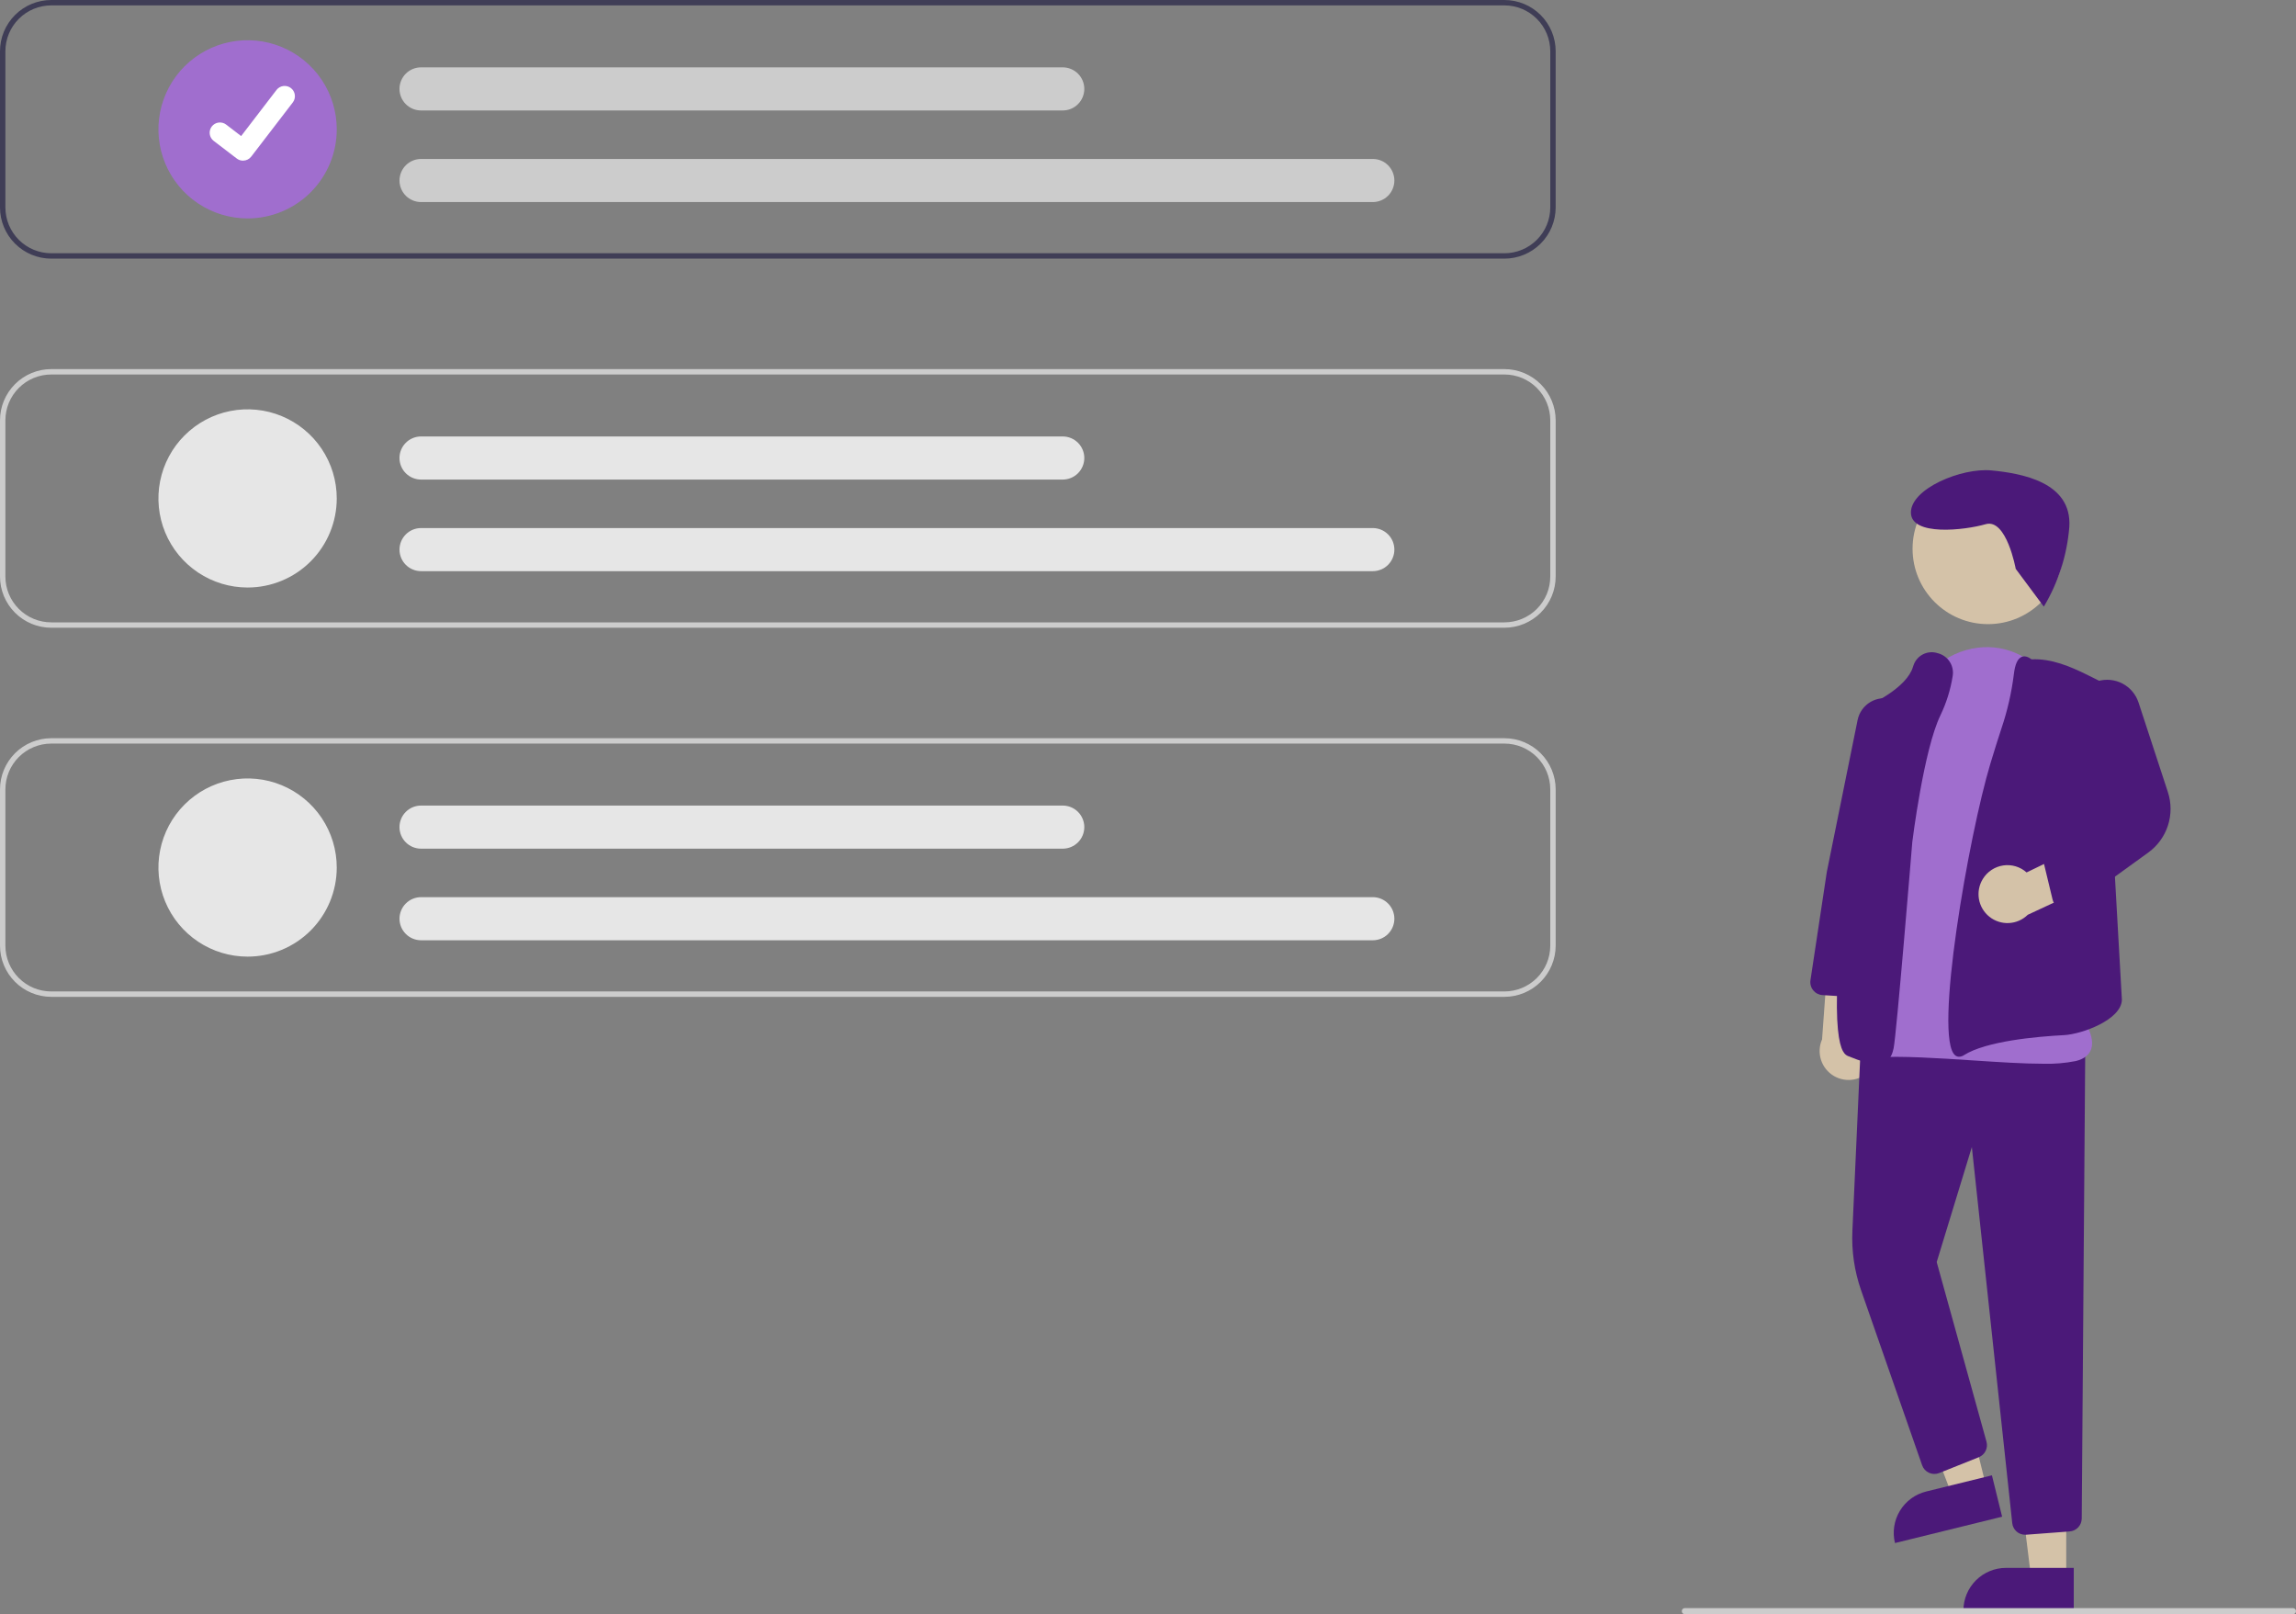 <svg width="276" height="194" viewBox="0 0 276 194" fill="none" xmlns="http://www.w3.org/2000/svg">
<rect x="0" y="0" width="276" height="194" fill="#808080" stroke="none"/>
<g clip-path="url(#clip0_135_5885)">
<path d="M224.987 128.419C225.296 128.019 225.513 127.555 225.623 127.062C225.733 126.568 225.734 126.057 225.625 125.563C225.516 125.07 225.299 124.606 224.992 124.204C224.684 123.803 224.291 123.474 223.842 123.241L224.527 115.367L219.838 113.785L219.028 124.918C218.686 125.697 218.642 126.575 218.904 127.385C219.166 128.194 219.716 128.88 220.45 129.312C221.185 129.743 222.052 129.891 222.888 129.726C223.724 129.562 224.47 129.097 224.986 128.42L224.987 128.419Z" fill="#D4C2A8"/>
<path d="M248.379 189.634H244.16L242.153 173.369H248.382L248.379 189.634Z" fill="#D4C2A8"/>
<path d="M241.145 188.429H249.285V193.549H236.021C236.021 192.191 236.56 190.889 237.522 189.928C238.483 188.968 239.786 188.429 241.145 188.429Z" fill="#4B1979"/>
<path d="M238.801 178.842L234.703 179.848L228.868 164.533L234.917 163.048L238.801 178.842Z" fill="#D4C2A8"/>
<path d="M231.545 179.251L239.448 177.307L240.673 182.279L227.793 185.446C227.468 184.128 227.681 182.734 228.385 181.572C229.088 180.411 230.225 179.575 231.545 179.251Z" fill="#4B1979"/>
<path d="M243.441 184.447C243.055 184.448 242.683 184.306 242.397 184.049C242.11 183.791 241.93 183.436 241.89 183.053L237.035 137.854L232.809 151.676L238.794 173.265C238.897 173.635 238.86 174.03 238.689 174.374C238.519 174.718 238.227 174.987 237.87 175.129L233.111 177.031C232.915 177.109 232.705 177.147 232.494 177.142C232.283 177.137 232.076 177.089 231.884 177.002C231.692 176.915 231.519 176.789 231.377 176.633C231.235 176.478 231.126 176.295 231.057 176.096L223.721 155.07C222.918 152.774 222.563 150.346 222.675 147.917L223.699 125.226L250.664 126.366L250.243 182.506C250.238 182.897 250.087 183.272 249.82 183.558C249.553 183.843 249.189 184.019 248.799 184.05L243.562 184.445C243.521 184.446 243.481 184.447 243.441 184.447Z" fill="#4B1979"/>
<path d="M238.975 75.009C243.983 75.009 248.042 70.953 248.042 65.95C248.042 60.947 243.983 56.892 238.975 56.892C233.967 56.892 229.908 60.947 229.908 65.95C229.908 70.953 233.967 75.009 238.975 75.009Z" fill="#D4C2A8"/>
<path d="M245.643 127.843C243.255 127.843 240.29 127.648 237.22 127.446C233.026 127.17 228.69 126.885 225.452 127.072C225.015 127.116 224.574 127.046 224.171 126.871C223.769 126.696 223.418 126.421 223.152 126.071C219.815 121.803 224.961 105.156 225.182 104.45L229.37 85.836L229.55 85.877L229.37 85.836C230.293 81.742 233.236 78.722 237.053 77.955C240.627 77.238 244.084 78.668 246.301 81.782C246.418 81.947 246.536 82.117 246.653 82.29C253.871 92.97 249.788 119.504 249.515 121.215C249.896 121.672 251.958 124.252 251.391 126.044C251.161 126.773 250.535 127.27 249.53 127.519C248.25 127.772 246.946 127.88 245.642 127.842L245.643 127.843Z" fill="#A06ECE"/>
<path d="M225.599 127.851C224.777 127.851 223.669 127.548 222.176 126.929C221.534 126.662 219.58 125.85 221.952 105.142C223.117 94.969 224.786 84.868 224.803 84.767L224.819 84.67L224.909 84.629C224.952 84.61 229.214 82.658 229.955 80.15C229.98 80.063 230.009 79.979 230.042 79.897C230.246 79.34 230.657 78.882 231.191 78.621C231.724 78.359 232.338 78.313 232.904 78.493C233.503 78.636 234.024 79.001 234.363 79.513C234.702 80.026 234.832 80.649 234.729 81.254C234.471 82.891 233.974 84.48 233.255 85.972C231.25 90.107 229.891 101.068 229.877 101.178C229.801 102.114 227.981 124.293 227.63 125.976C227.507 126.563 227.282 127.283 226.621 127.632C226.304 127.788 225.953 127.864 225.599 127.853L225.599 127.851Z" fill="#4B1979"/>
<path d="M235.504 127.001C235.338 127.001 235.177 126.946 235.046 126.844C232.379 124.819 236.696 100.27 239.255 91.8C239.767 90.104 240.224 88.652 240.612 87.483C241.319 85.385 241.812 83.222 242.084 81.026C242.225 79.836 242.531 79.157 243.021 78.949C243.361 78.804 243.759 78.902 244.21 79.241C246.575 79.124 248.873 80.089 251.002 81.152L252.919 82.107L255.07 120.151C255.009 122.579 250.219 124.293 248.13 124.402C244.774 124.578 238.749 125.124 236.095 126.803C235.921 126.924 235.716 126.992 235.504 127L235.504 127.001Z" fill="#4B1979"/>
<path d="M223.522 119.863C223.49 119.863 223.459 119.863 223.426 119.86L219.082 119.593C218.866 119.58 218.655 119.522 218.462 119.423C218.269 119.323 218.1 119.185 217.963 119.017C217.827 118.848 217.727 118.654 217.671 118.445C217.614 118.236 217.601 118.017 217.634 117.803L219.6 104.792L223.3 86.535C223.391 86.085 223.576 85.66 223.842 85.286C224.109 84.912 224.451 84.598 224.846 84.365C225.242 84.132 225.682 83.984 226.138 83.932C226.594 83.879 227.056 83.923 227.495 84.061C228.244 84.299 228.883 84.798 229.296 85.466C229.71 86.134 229.871 86.928 229.75 87.704L226.81 105.998L225.069 118.518C225.015 118.89 224.83 119.231 224.546 119.478C224.262 119.725 223.898 119.862 223.522 119.863H223.522Z" fill="#4B1979"/>
<path d="M238.363 105.62C238.628 105.19 238.984 104.822 239.407 104.544C239.829 104.266 240.308 104.083 240.808 104.01C241.309 103.936 241.82 103.973 242.304 104.118C242.789 104.263 243.236 104.512 243.614 104.849L250.737 101.411L253.884 105.226L243.757 109.939C243.149 110.536 242.344 110.89 241.493 110.933C240.642 110.976 239.805 110.706 239.14 110.173C238.475 109.641 238.029 108.884 237.885 108.044C237.742 107.205 237.912 106.343 238.363 105.62Z" fill="#D4C2A8"/>
<path d="M248.258 109.312C247.908 109.312 247.567 109.194 247.292 108.977C247.016 108.76 246.822 108.457 246.74 108.117L245.706 103.82C245.627 103.497 245.654 103.157 245.783 102.85C245.912 102.543 246.136 102.286 246.422 102.116L252.661 98.385L249.472 86.718C249.196 85.719 249.322 84.652 249.824 83.745C250.326 82.837 251.163 82.163 252.157 81.865C253.151 81.567 254.222 81.669 255.141 82.15C256.06 82.631 256.753 83.453 257.074 84.438L260.595 95.18C261.028 96.49 261.031 97.903 260.605 99.214C260.179 100.526 259.345 101.667 258.225 102.473L249.173 109.016C248.907 109.208 248.587 109.312 248.258 109.312Z" fill="#4B1979"/>
<path d="M180.848 0H6.158C4.525 0.002 2.96 0.651 1.806 1.804C0.651 2.957 0.002 4.521 0 6.152V24.932C0.002 26.563 0.651 28.127 1.806 29.28C2.96 30.433 4.525 31.082 6.158 31.084H180.848C182.48 31.082 184.045 30.433 185.2 29.28C186.354 28.127 187.003 26.563 187.005 24.932V6.152C187.003 4.521 186.354 2.957 185.2 1.804C184.045 0.651 182.48 0.002 180.848 0ZM186.357 24.932C186.355 26.392 185.774 27.79 184.741 28.822C183.708 29.854 182.308 30.434 180.848 30.437H6.158C4.697 30.434 3.297 29.854 2.264 28.822C1.232 27.79 0.65 26.392 0.648 24.932V6.152C0.65 4.693 1.232 3.294 2.264 2.262C3.297 1.23 4.697 0.65 6.158 0.648H180.848C182.308 0.65 183.708 1.23 184.741 2.262C185.774 3.294 186.355 4.693 186.357 6.152V24.932Z" fill="#3F3D56"/>
<path d="M180.848 75.443H6.158C4.525 75.441 2.96 74.793 1.806 73.639C0.651 72.486 0.002 70.922 0 69.291V50.511C0.002 48.88 0.651 47.317 1.806 46.163C2.96 45.01 4.525 44.361 6.158 44.359H180.848C182.48 44.361 184.045 45.01 185.2 46.163C186.354 47.317 187.003 48.88 187.005 50.511V69.291C187.003 70.922 186.354 72.486 185.2 73.639C184.045 74.793 182.48 75.441 180.848 75.443ZM6.158 45.007C4.697 45.009 3.297 45.589 2.264 46.621C1.231 47.653 0.65 49.052 0.648 50.511V69.291C0.65 70.751 1.23 72.15 2.263 73.182C3.296 74.215 4.697 74.795 6.158 74.797H180.848C182.308 74.795 183.709 74.215 184.742 73.183C185.775 72.151 186.356 70.752 186.357 69.292V50.511C186.356 49.052 185.775 47.653 184.742 46.621C183.709 45.589 182.309 45.009 180.848 45.007H6.158Z" fill="#CCCCCC"/>
<path d="M180.848 119.803H6.158C4.525 119.801 2.96 119.152 1.806 117.999C0.651 116.845 0.002 115.282 0 113.651V94.871C0.002 93.24 0.651 91.676 1.806 90.523C2.96 89.37 4.525 88.721 6.158 88.719H180.848C182.48 88.721 184.045 89.37 185.2 90.523C186.354 91.676 187.003 93.24 187.005 94.871V113.651C187.003 115.282 186.354 116.845 185.2 117.999C184.045 119.152 182.48 119.801 180.848 119.803ZM6.158 89.365C4.697 89.367 3.297 89.947 2.264 90.979C1.231 92.011 0.65 93.41 0.648 94.869V113.649C0.65 115.109 1.231 116.508 2.264 117.54C3.297 118.572 4.697 119.152 6.158 119.154H180.848C182.308 119.152 183.709 118.572 184.742 117.54C185.775 116.508 186.356 115.109 186.357 113.65V94.871C186.356 93.411 185.775 92.011 184.742 90.979C183.709 89.947 182.309 89.367 180.848 89.365H6.158Z" fill="#CCCCCC"/>
<path d="M29.762 26.25C27.642 26.25 25.57 25.622 23.808 24.446C22.045 23.269 20.672 21.597 19.86 19.64C19.049 17.684 18.837 15.531 19.25 13.454C19.664 11.377 20.685 9.469 22.184 7.971C23.683 6.474 25.592 5.454 27.671 5.041C29.75 4.628 31.905 4.84 33.864 5.65C35.822 6.46 37.496 7.833 38.674 9.594C39.851 11.355 40.48 13.425 40.48 15.543C40.48 18.382 39.351 21.106 37.341 23.114C35.331 25.122 32.605 26.25 29.762 26.25Z" fill="#A06ECE"/>
<path d="M165.024 24.284H50.617C49.93 24.284 49.27 24.011 48.784 23.526C48.298 23.04 48.024 22.381 48.024 21.694C48.024 21.007 48.298 20.348 48.784 19.862C49.27 19.376 49.93 19.104 50.617 19.104H165.024C165.711 19.104 166.371 19.376 166.857 19.862C167.343 20.348 167.616 21.007 167.616 21.694C167.616 22.381 167.343 23.04 166.857 23.526C166.371 24.011 165.711 24.284 165.024 24.284Z" fill="#CCCCCC"/>
<path d="M127.75 13.276H50.614C49.927 13.276 49.267 13.003 48.781 12.517C48.295 12.031 48.022 11.372 48.022 10.685C48.022 9.998 48.295 9.339 48.781 8.853C49.267 8.368 49.927 8.095 50.614 8.095H127.75C128.437 8.095 129.097 8.368 129.583 8.853C130.069 9.339 130.343 9.998 130.343 10.685C130.343 11.372 130.069 12.031 129.583 12.517C129.097 13.003 128.437 13.276 127.75 13.276Z" fill="#CCCCCC"/>
<path d="M29.762 70.609C27.642 70.609 25.57 69.981 23.808 68.804C22.045 67.627 20.672 65.955 19.86 63.999C19.049 62.042 18.837 59.889 19.25 57.812C19.664 55.735 20.685 53.827 22.184 52.33C23.683 50.832 25.592 49.812 27.671 49.399C29.75 48.986 31.905 49.198 33.864 50.008C35.822 50.819 37.496 52.191 38.674 53.952C39.851 55.713 40.48 57.783 40.48 59.901C40.48 62.741 39.351 65.464 37.341 67.472C35.331 69.481 32.605 70.609 29.762 70.609Z" fill="#E6E6E6"/>
<path d="M165.024 68.644H50.617C49.93 68.644 49.27 68.371 48.784 67.885C48.298 67.399 48.024 66.74 48.024 66.053C48.024 65.366 48.298 64.707 48.784 64.222C49.27 63.736 49.93 63.463 50.617 63.463H165.024C165.711 63.463 166.371 63.736 166.857 64.222C167.343 64.707 167.616 65.366 167.616 66.053C167.616 66.74 167.343 67.399 166.857 67.885C166.371 68.371 165.711 68.644 165.024 68.644Z" fill="#E6E6E6"/>
<path d="M127.75 57.635H50.614C49.927 57.635 49.267 57.362 48.781 56.876C48.295 56.39 48.022 55.731 48.022 55.044C48.022 54.358 48.295 53.699 48.781 53.213C49.267 52.727 49.927 52.454 50.614 52.454H127.75C128.437 52.454 129.097 52.727 129.583 53.213C130.069 53.699 130.343 54.358 130.343 55.044C130.343 55.731 130.069 56.39 129.583 56.876C129.097 57.362 128.437 57.635 127.75 57.635Z" fill="#E6E6E6"/>
<path d="M29.762 114.969C27.642 114.969 25.57 114.341 23.808 113.164C22.045 111.988 20.672 110.316 19.86 108.359C19.049 106.402 18.837 104.249 19.25 102.172C19.664 100.095 20.685 98.187 22.184 96.69C23.683 95.192 25.592 94.173 27.671 93.76C29.75 93.346 31.905 93.558 33.864 94.369C35.822 95.179 37.496 96.552 38.674 98.312C39.851 100.073 40.48 102.144 40.48 104.261C40.48 107.101 39.351 109.825 37.341 111.833C35.331 113.841 32.605 114.969 29.762 114.969Z" fill="#E6E6E6"/>
<path d="M165.024 113.003H50.617C49.93 113.003 49.27 112.73 48.784 112.244C48.298 111.759 48.024 111.1 48.024 110.413C48.024 109.726 48.298 109.067 48.784 108.581C49.27 108.095 49.93 107.822 50.617 107.822H165.024C165.711 107.822 166.371 108.095 166.857 108.581C167.343 109.067 167.616 109.726 167.616 110.413C167.616 111.1 167.343 111.759 166.857 112.244C166.371 112.73 165.711 113.003 165.024 113.003Z" fill="#E6E6E6"/>
<path d="M127.75 101.994H50.614C49.927 101.994 49.267 101.721 48.781 101.236C48.295 100.75 48.022 100.091 48.022 99.404C48.022 98.717 48.295 98.058 48.781 97.572C49.267 97.086 49.927 96.814 50.614 96.814H127.75C128.437 96.814 129.097 97.086 129.583 97.572C130.069 98.058 130.343 98.717 130.343 99.404C130.343 100.091 130.069 100.75 129.583 101.236C129.097 101.721 128.437 101.994 127.75 101.994Z" fill="#E6E6E6"/>
<path d="M29.215 19.308C28.949 19.309 28.69 19.223 28.477 19.064L28.464 19.054L25.686 16.931C25.557 16.832 25.449 16.709 25.368 16.569C25.287 16.429 25.234 16.274 25.213 16.113C25.192 15.953 25.202 15.79 25.244 15.633C25.286 15.477 25.358 15.33 25.457 15.201C25.555 15.073 25.679 14.965 25.819 14.884C25.959 14.803 26.114 14.75 26.275 14.729C26.436 14.708 26.599 14.719 26.756 14.76C26.912 14.802 27.059 14.874 27.188 14.973L28.987 16.352L33.239 10.81C33.438 10.55 33.732 10.381 34.056 10.338C34.381 10.295 34.709 10.383 34.969 10.582L34.943 10.618L34.969 10.582C35.229 10.781 35.399 11.075 35.441 11.399C35.484 11.723 35.397 12.05 35.198 12.31L30.197 18.826C30.081 18.976 29.932 19.097 29.762 19.18C29.591 19.263 29.404 19.306 29.215 19.305L29.215 19.308Z" fill="white"/>
<path d="M275.631 194H202.535C202.437 194 202.343 193.961 202.274 193.892C202.204 193.823 202.166 193.729 202.166 193.632C202.166 193.534 202.204 193.44 202.274 193.371C202.343 193.302 202.437 193.263 202.535 193.263H275.631C275.729 193.263 275.822 193.302 275.892 193.371C275.961 193.44 276 193.534 276 193.632C276 193.729 275.961 193.823 275.892 193.892C275.822 193.961 275.729 194 275.631 194Z" fill="#CCCCCC"/>
<path d="M242.308 68.365C242.308 68.365 241.205 62.27 238.694 62.998C236.183 63.726 229.721 64.471 229.709 61.601C229.697 58.73 235.792 56.193 239.385 56.536C242.978 56.88 249.088 57.93 248.752 63.314C248.482 66.705 247.433 69.988 245.686 72.907L242.308 68.365Z" fill="#4B1979"/>
</g>
<defs>
<clipPath id="clip0_135_5885">
<rect width="276" height="194" fill="white"/>
</clipPath>
</defs>
</svg>

